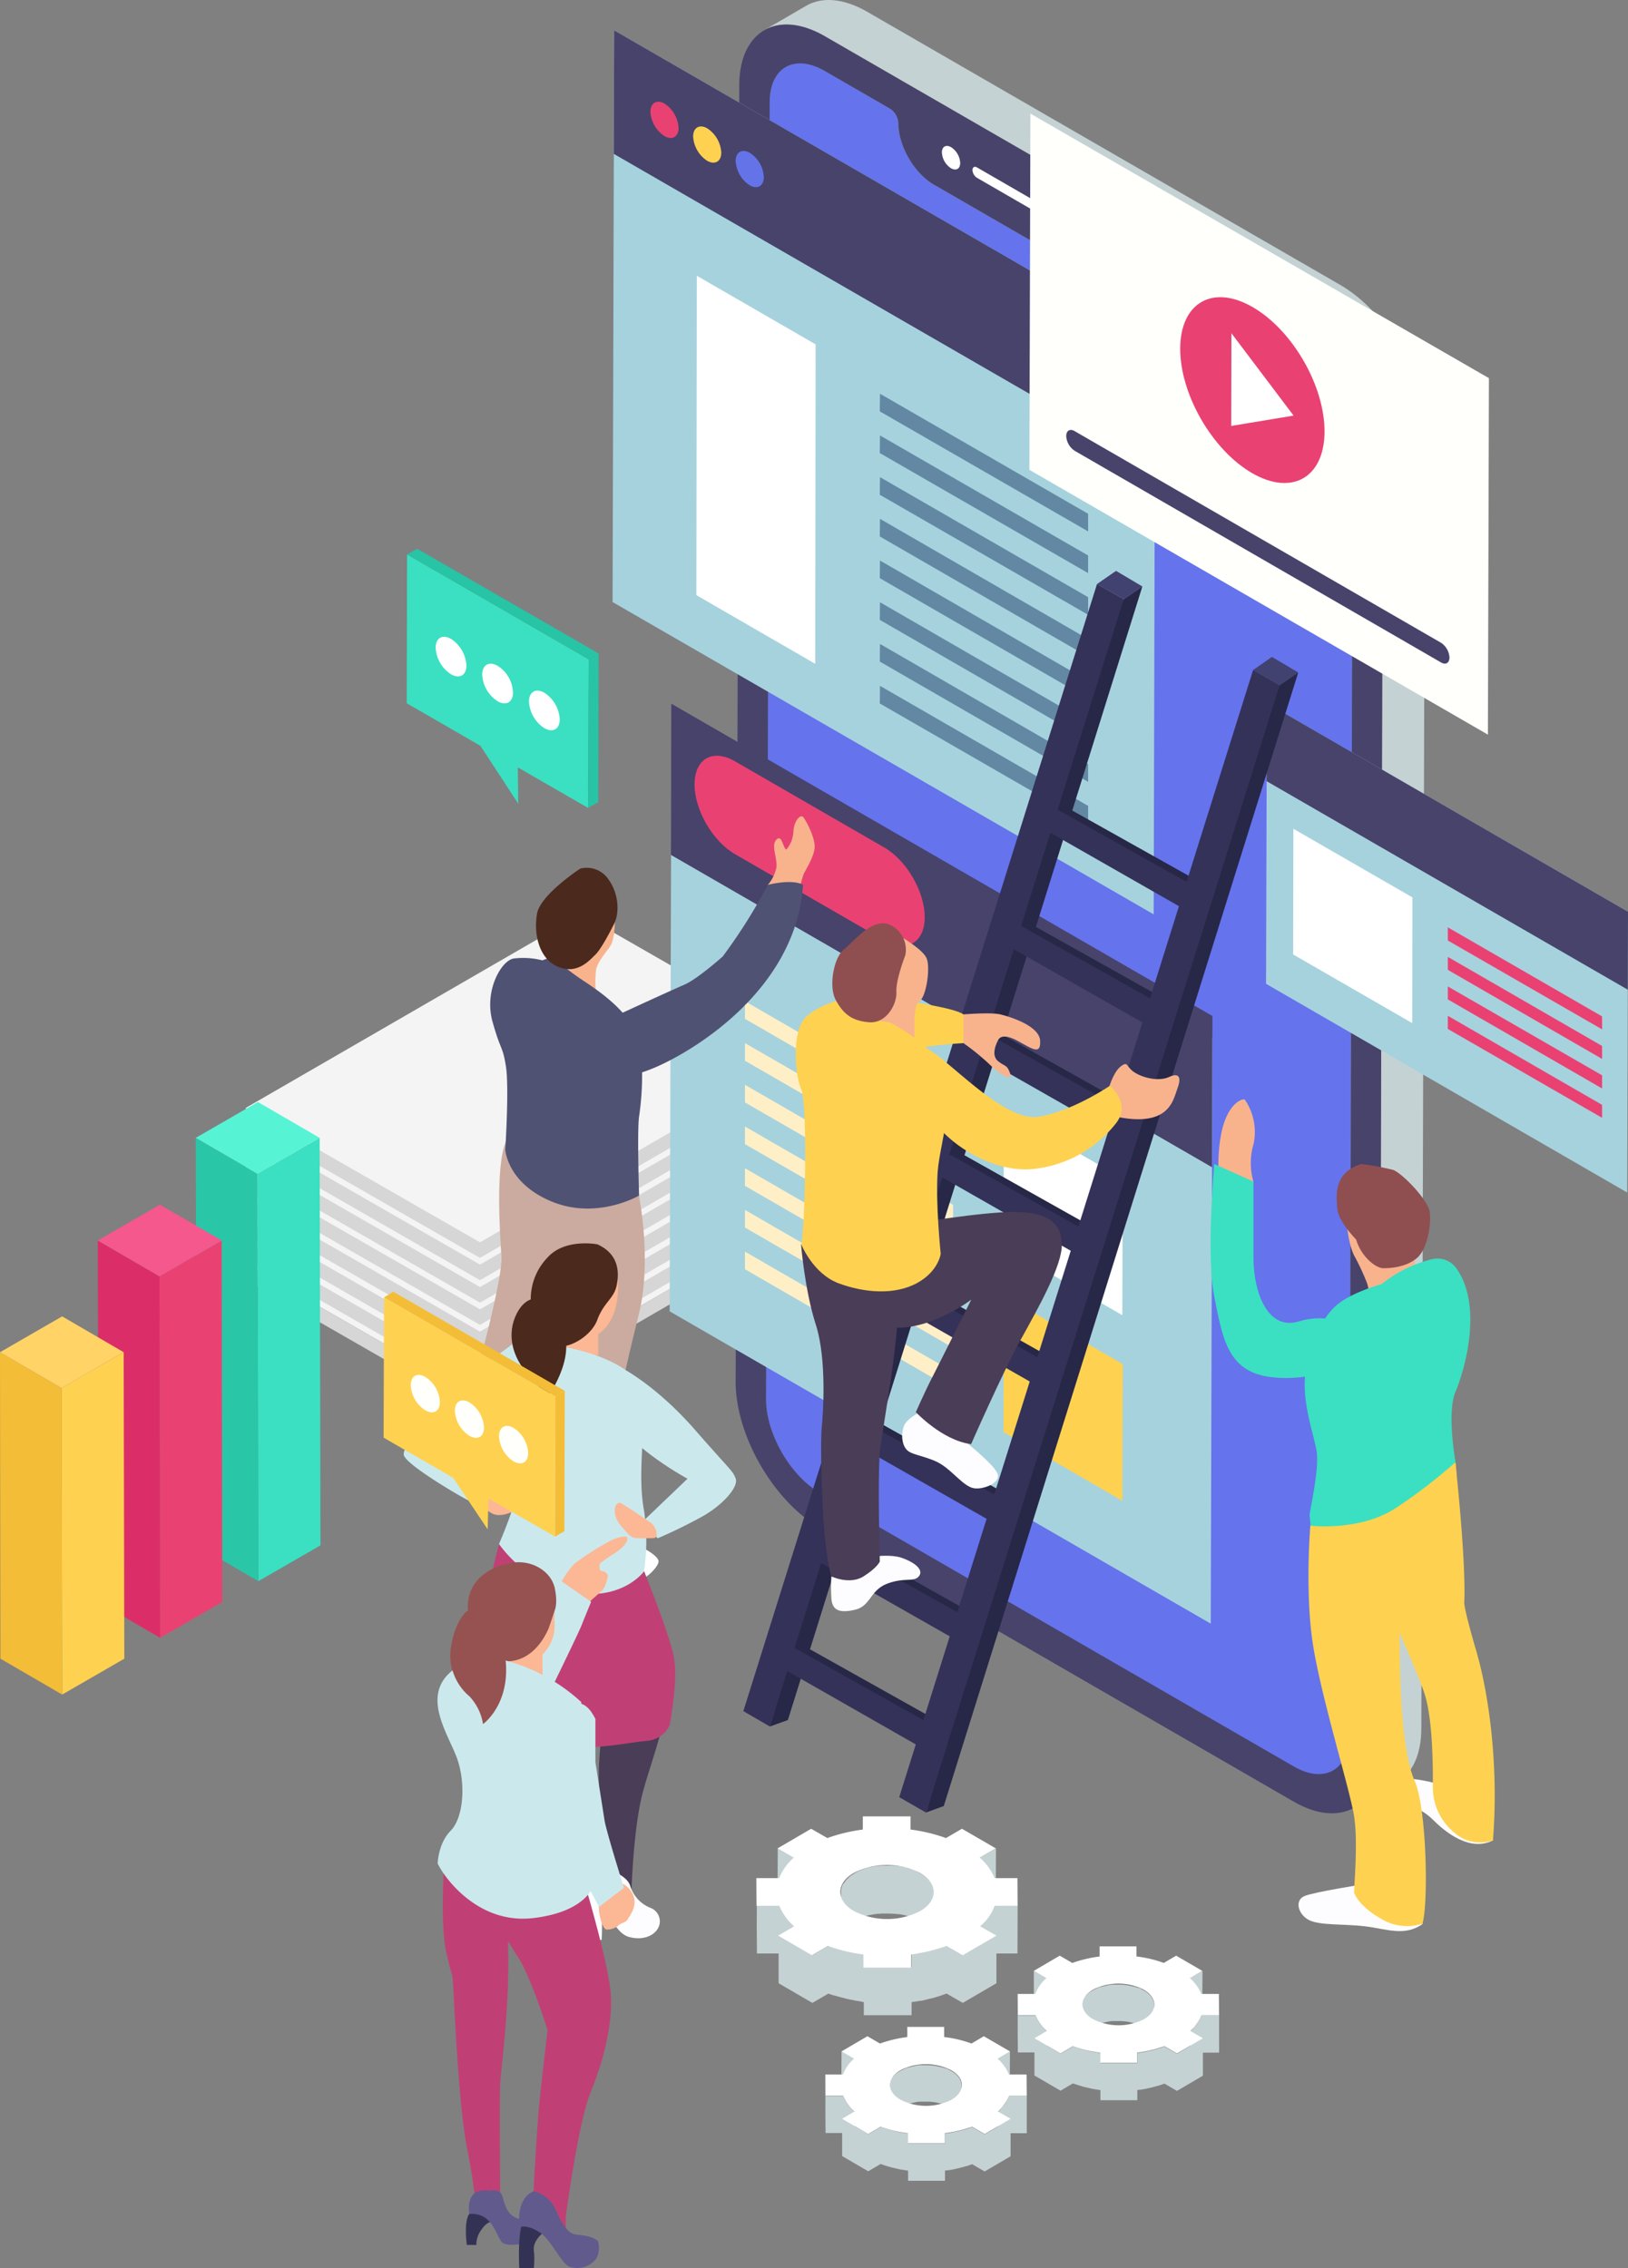 <svg id="banner" xmlns="http://www.w3.org/2000/svg" width="363.279" height="506.129" viewBox="0 0 363.279 506.129">
  <rect x="0" y="0" width="363.279" height="506.129" fill="#808080" stroke="none"/>
  <g id="Group_41" data-name="Group 41" transform="translate(54.84 203.962)">
    <g id="Group_5" data-name="Group 5" transform="translate(0 34.873)">
      <g id="Group_4" data-name="Group 4">
        <g id="Group_1" data-name="Group 1">
          <path id="Path_1" data-name="Path 1" d="M546.416,698.495l-74.851,43.321L419.3,711.775,494.151,668.5Z" transform="translate(-419.3 -668.5)" fill="#f4f4f4"/>
        </g>
        <g id="Group_2" data-name="Group 2" transform="translate(52.265 29.995)">
          <path id="Path_2" data-name="Path 2" d="M609.851,734.9l-.045,3.478L535,781.654v-3.433Z" transform="translate(-535 -734.9)" fill="#d6d6d6"/>
        </g>
        <g id="Group_3" data-name="Group 3" transform="translate(0 43.275)">
          <path id="Path_3" data-name="Path 3" d="M471.565,794.34v3.433L419.3,767.778V764.3Z" transform="translate(-419.3 -764.3)" fill="#d6d6d6"/>
        </g>
      </g>
    </g>
    <g id="Group_10" data-name="Group 10" transform="translate(0 29.904)">
      <g id="Group_9" data-name="Group 9">
        <g id="Group_6" data-name="Group 6">
          <path id="Path_4" data-name="Path 4" d="M546.416,687.495,471.565,730.77,419.3,700.776,494.151,657.5Z" transform="translate(-419.3 -657.5)" fill="#f4f4f4"/>
        </g>
        <g id="Group_7" data-name="Group 7" transform="translate(52.265 29.995)">
          <path id="Path_5" data-name="Path 5" d="M609.851,723.9l-.045,3.478L535,770.654v-3.478Z" transform="translate(-535 -723.9)" fill="#d6d6d6"/>
        </g>
        <g id="Group_8" data-name="Group 8" transform="translate(0 43.275)">
          <path id="Path_6" data-name="Path 6" d="M471.565,783.295v3.478L419.3,756.778V753.3Z" transform="translate(-419.3 -753.3)" fill="#d6d6d6"/>
        </g>
      </g>
    </g>
    <g id="Group_15" data-name="Group 15" transform="translate(0 24.89)">
      <g id="Group_14" data-name="Group 14">
        <g id="Group_11" data-name="Group 11">
          <path id="Path_7" data-name="Path 7" d="M546.416,676.44l-74.851,43.275L419.3,689.675,494.151,646.4Z" transform="translate(-419.3 -646.4)" fill="#f4f4f4"/>
        </g>
        <g id="Group_12" data-name="Group 12" transform="translate(52.265 30.04)">
          <path id="Path_8" data-name="Path 8" d="M609.851,712.9l-.045,3.478L535,759.654v-3.478Z" transform="translate(-535 -712.9)" fill="#d6d6d6"/>
        </g>
        <g id="Group_13" data-name="Group 13" transform="translate(0 43.275)">
          <path id="Path_9" data-name="Path 9" d="M471.565,772.24v3.478L419.3,745.678V742.2Z" transform="translate(-419.3 -742.2)" fill="#d6d6d6"/>
        </g>
      </g>
    </g>
    <g id="Group_20" data-name="Group 20" transform="translate(0 19.921)">
      <g id="Group_19" data-name="Group 19">
        <g id="Group_16" data-name="Group 16">
          <path id="Path_10" data-name="Path 10" d="M546.416,665.395,471.565,708.67,419.3,678.675,494.151,635.4Z" transform="translate(-419.3 -635.4)" fill="#f4f4f4"/>
        </g>
        <g id="Group_17" data-name="Group 17" transform="translate(52.265 29.995)">
          <path id="Path_11" data-name="Path 11" d="M609.851,701.8l-.045,3.478L535,748.554v-3.478Z" transform="translate(-535 -701.8)" fill="#d6d6d6"/>
        </g>
        <g id="Group_18" data-name="Group 18" transform="translate(0 43.275)">
          <path id="Path_12" data-name="Path 12" d="M471.565,761.195v3.478L419.3,734.678V731.2Z" transform="translate(-419.3 -731.2)" fill="#d6d6d6"/>
        </g>
      </g>
    </g>
    <g id="Group_25" data-name="Group 25" transform="translate(0 14.952)">
      <g id="Group_24" data-name="Group 24">
        <g id="Group_21" data-name="Group 21">
          <path id="Path_13" data-name="Path 13" d="M546.416,654.395,471.565,697.67,419.3,667.675,494.151,624.4Z" transform="translate(-419.3 -624.4)" fill="#f4f4f4"/>
        </g>
        <g id="Group_22" data-name="Group 22" transform="translate(52.265 29.995)">
          <path id="Path_14" data-name="Path 14" d="M609.851,690.8l-.045,3.478L535,737.554v-3.478Z" transform="translate(-535 -690.8)" fill="#d6d6d6"/>
        </g>
        <g id="Group_23" data-name="Group 23" transform="translate(0 43.275)">
          <path id="Path_15" data-name="Path 15" d="M471.565,750.195v3.478L419.3,723.678V720.2Z" transform="translate(-419.3 -720.2)" fill="#d6d6d6"/>
        </g>
      </g>
    </g>
    <g id="Group_30" data-name="Group 30" transform="translate(0 9.938)">
      <g id="Group_29" data-name="Group 29">
        <g id="Group_26" data-name="Group 26">
          <path id="Path_16" data-name="Path 16" d="M546.416,643.34l-74.851,43.275L419.3,656.575,494.151,613.3Z" transform="translate(-419.3 -613.3)" fill="#f4f4f4"/>
        </g>
        <g id="Group_27" data-name="Group 27" transform="translate(52.265 30.04)">
          <path id="Path_17" data-name="Path 17" d="M609.851,679.8l-.045,3.478L535,726.554v-3.478Z" transform="translate(-535 -679.8)" fill="#d6d6d6"/>
        </g>
        <g id="Group_28" data-name="Group 28" transform="translate(0 43.275)">
          <path id="Path_18" data-name="Path 18" d="M471.565,739.14v3.478L419.3,712.578V709.1Z" transform="translate(-419.3 -709.1)" fill="#d6d6d6"/>
        </g>
      </g>
    </g>
    <g id="Group_35" data-name="Group 35" transform="translate(0 4.969)">
      <g id="Group_34" data-name="Group 34">
        <g id="Group_31" data-name="Group 31">
          <path id="Path_19" data-name="Path 19" d="M546.416,632.295,471.565,675.57,419.3,645.575,494.151,602.3Z" transform="translate(-419.3 -602.3)" fill="#f4f4f4"/>
        </g>
        <g id="Group_32" data-name="Group 32" transform="translate(52.265 29.995)">
          <path id="Path_20" data-name="Path 20" d="M609.851,668.7l-.045,3.478L535,715.454v-3.478Z" transform="translate(-535 -668.7)" fill="#d6d6d6"/>
        </g>
        <g id="Group_33" data-name="Group 33" transform="translate(0 43.275)">
          <path id="Path_21" data-name="Path 21" d="M471.565,728.095v3.478L419.3,701.578V698.1Z" transform="translate(-419.3 -698.1)" fill="#d6d6d6"/>
        </g>
      </g>
    </g>
    <g id="Group_40" data-name="Group 40">
      <g id="Group_39" data-name="Group 39">
        <g id="Group_36" data-name="Group 36">
          <path id="Path_22" data-name="Path 22" d="M546.416,621.295,471.565,664.57,419.3,634.575,494.151,591.3Z" transform="translate(-419.3 -591.3)" fill="#f4f4f4"/>
        </g>
        <g id="Group_37" data-name="Group 37" transform="translate(52.265 29.995)">
          <path id="Path_23" data-name="Path 23" d="M609.851,657.7l-.045,3.478L535,704.454v-3.478Z" transform="translate(-535 -657.7)" fill="#d6d6d6"/>
        </g>
        <g id="Group_38" data-name="Group 38" transform="translate(0 43.275)">
          <path id="Path_24" data-name="Path 24" d="M471.565,717.095v3.478L419.3,690.578V687.1Z" transform="translate(-419.3 -687.1)" fill="#d6d6d6"/>
        </g>
      </g>
    </g>
  </g>
  <g id="Group_43" data-name="Group 43" transform="translate(164.157)">
    <path id="Path_25" data-name="Path 25" d="M684.8,141.056c3.433-1.988,8.221-1.717,13.507,1.31l105.614,60.983c10.48,6.053,18.973,20.734,18.927,32.8l-.813,289.331c0,6.008-2.123,10.209-5.556,12.2l-9.4,5.466c3.388-1.988,5.511-6.189,5.556-12.2l.813-289.331c.045-12.061-8.447-26.742-18.927-32.8L688.907,147.832c-5.285-3.027-10.073-3.343-13.507-1.31Z" transform="translate(-669.031 -139.783)" fill="#c5d2d3"/>
    <g id="Group_42" data-name="Group 42" transform="translate(6.776 14.147)">
      <path id="Path_26" data-name="Path 26" d="M689.4,172.772c-6.776-3.885-12.242-.768-12.287,7L676.3,469.105c0,7.77,5.421,17.256,12.2,21.141L794.11,551.229c6.776,3.885,12.242.768,12.287-7L807.21,254.9c0-7.77-5.421-17.256-12.2-21.141l-14.546-8.4c-1.039-.587-1.9-.135-1.9,1.084,0,5.059-3.569,7.092-8,4.563l-56.827-32.841c-4.382-2.53-7.951-8.673-7.951-13.732a4.114,4.114,0,0,0-1.9-3.252Z" transform="translate(-676.3 -171.102)" fill="#6573ec"/>
    </g>
    <path id="Path_27" data-name="Path 27" d="M661.3,454.716c-.045,12.061,8.447,26.742,18.927,32.8l105.613,60.983c10.48,6.053,19.018,1.175,19.063-10.841l.813-289.331c.045-12.061-8.447-26.742-18.927-32.8L681.176,154.543c-10.48-6.053-19.018-1.174-19.063,10.841Zm50.1-271.894c0,1.31-.9,1.807-2.033,1.174a4.435,4.435,0,0,1-2.033-3.523c0-1.31.9-1.807,2.033-1.174A4.436,4.436,0,0,1,711.4,182.822Zm42.417,24.484c0,.632-.452.9-.994.587l-37.674-21.773a2.207,2.207,0,0,1-.994-1.717c0-.632.452-.9.994-.587l37.674,21.773A2.208,2.208,0,0,1,753.813,207.305ZM668.076,458.6l.813-289.331c0-7.77,5.511-10.887,12.287-7l14.546,8.4a4.184,4.184,0,0,1,1.9,3.252c0,5.059,3.523,11.2,7.95,13.732l56.782,32.8c4.382,2.53,7.951.5,8-4.562,0-1.22.858-1.671,1.9-1.084l14.546,8.4c6.776,3.885,12.242,13.371,12.2,21.141l-.813,289.331c0,7.77-5.511,10.887-12.287,7L680.272,479.7C673.5,475.857,668.031,466.37,668.076,458.6Z" transform="translate(-661.299 -146.45)" fill="#47436b"/>
    <path id="Path_28" data-name="Path 28" d="M765.233,212.169c-1.129-.632-2.033-.136-2.033,1.174a4.436,4.436,0,0,0,2.033,3.523c1.129.632,2.033.136,2.033-1.174A4.435,4.435,0,0,0,765.233,212.169Z" transform="translate(-717.169 -179.321)" fill="#fff"/>
    <path id="Path_29" data-name="Path 29" d="M816.968,244.112l-37.674-21.773c-.542-.316-.994-.045-.994.587a2.207,2.207,0,0,0,.994,1.717l37.674,21.773c.542.316.994.045.994-.587A2.208,2.208,0,0,0,816.968,244.112Z" transform="translate(-725.448 -184.974)" fill="#fff"/>
  </g>
  <path id="Path_30" data-name="Path 30" d="M629.107,498.4,628.7,629.039l120.746,69.7.362-130.639Z" transform="translate(-479.269 -336.403)" fill="#a6d2dd"/>
  <path id="Path_31" data-name="Path 31" d="M750.047,590.846,629.3,521.144l.09-33.744,120.747,69.7Z" transform="translate(-479.598 -330.372)" fill="#47436b"/>
  <g id="Group_44" data-name="Group 44" transform="translate(223.921 247.689)">
    <path id="Path_32" data-name="Path 32" d="M793.69,688.1l-.09,30.492,26.516,15.314.09-30.492Z" transform="translate(-793.6 -688.1)" fill="#fff"/>
  </g>
  <g id="Group_45" data-name="Group 45" transform="translate(223.921 289.113)">
    <path id="Path_33" data-name="Path 33" d="M793.69,779.8l-.09,30.446L820.116,825.6l.09-30.492Z" transform="translate(-793.6 -779.8)" fill="#fed250"/>
  </g>
  <g id="Group_46" data-name="Group 46" transform="translate(166.235 223.432)">
    <path id="Path_34" data-name="Path 34" d="M665.9,634.4v3.93l46.438,26.833v-3.93Z" transform="translate(-665.9 -634.4)" fill="#ffefc7"/>
  </g>
  <g id="Group_47" data-name="Group 47" transform="translate(166.235 232.782)">
    <path id="Path_35" data-name="Path 35" d="M665.9,655.1v3.93l46.438,26.787v-3.93Z" transform="translate(-665.9 -655.1)" fill="#ffefc7"/>
  </g>
  <g id="Group_48" data-name="Group 48" transform="translate(166.235 242.088)">
    <path id="Path_36" data-name="Path 36" d="M665.9,675.7v3.93l46.438,26.787v-3.93Z" transform="translate(-665.9 -675.7)" fill="#ffefc7"/>
  </g>
  <g id="Group_49" data-name="Group 49" transform="translate(166.235 251.393)">
    <path id="Path_37" data-name="Path 37" d="M665.9,696.3v3.93l46.438,26.787v-3.93Z" transform="translate(-665.9 -696.3)" fill="#ffefc7"/>
  </g>
  <g id="Group_50" data-name="Group 50" transform="translate(166.235 260.699)">
    <path id="Path_38" data-name="Path 38" d="M665.9,716.9v3.93l46.438,26.833v-3.93Z" transform="translate(-665.9 -716.9)" fill="#ffefc7"/>
  </g>
  <g id="Group_51" data-name="Group 51" transform="translate(166.235 270.005)">
    <path id="Path_39" data-name="Path 39" d="M665.9,737.5v3.93l46.438,26.833v-3.93Z" transform="translate(-665.9 -737.5)" fill="#ffefc7"/>
  </g>
  <g id="Group_52" data-name="Group 52" transform="translate(166.235 279.31)">
    <path id="Path_40" data-name="Path 40" d="M665.9,758.1v3.93l46.438,26.833v-3.93Z" transform="translate(-665.9 -758.1)" fill="#ffefc7"/>
  </g>
  <g id="Group_66" data-name="Group 66" transform="translate(136.693 6.783)">
    <path id="Path_41" data-name="Path 41" d="M600.5,282.368l120.746,69.7.316-127.568-120.7-69.7Z" transform="translate(-600.5 -154.8)" fill="#a6d2dd"/>
    <path id="Path_42" data-name="Path 42" d="M601.19,154.8l120.7,69.7-.045,27.555L601.1,182.355Z" transform="translate(-600.829 -154.8)" fill="#47436b"/>
    <g id="Group_53" data-name="Group 53" transform="translate(59.628 81.085)">
      <path id="Path_43" data-name="Path 43" d="M732.545,334.3l-.045,3.93,46.483,26.787v-3.93Z" transform="translate(-732.5 -334.3)" fill="#6288a3"/>
    </g>
    <g id="Group_54" data-name="Group 54" transform="translate(59.628 90.391)">
      <path id="Path_44" data-name="Path 44" d="M732.545,354.9l-.045,3.93,46.483,26.787v-3.93Z" transform="translate(-732.5 -354.9)" fill="#6288a3"/>
    </g>
    <g id="Group_55" data-name="Group 55" transform="translate(59.628 99.696)">
      <path id="Path_45" data-name="Path 45" d="M732.545,375.5l-.045,3.93,46.483,26.787v-3.93Z" transform="translate(-732.5 -375.5)" fill="#6288a3"/>
    </g>
    <g id="Group_56" data-name="Group 56" transform="translate(59.628 109.002)">
      <path id="Path_46" data-name="Path 46" d="M732.545,396.1l-.045,3.93,46.483,26.833v-3.93Z" transform="translate(-732.5 -396.1)" fill="#6288a3"/>
    </g>
    <g id="Group_57" data-name="Group 57" transform="translate(59.628 118.307)">
      <path id="Path_47" data-name="Path 47" d="M732.545,416.7l-.045,3.93,46.483,26.833v-3.93Z" transform="translate(-732.5 -416.7)" fill="#6288a3"/>
    </g>
    <g id="Group_58" data-name="Group 58" transform="translate(59.628 127.613)">
      <path id="Path_48" data-name="Path 48" d="M732.545,437.3l-.045,3.93,46.483,26.832v-3.93Z" transform="translate(-732.5 -437.3)" fill="#6288a3"/>
    </g>
    <g id="Group_59" data-name="Group 59" transform="translate(59.628 136.918)">
      <path id="Path_49" data-name="Path 49" d="M732.545,457.9l-.045,3.93,46.483,26.833v-3.93Z" transform="translate(-732.5 -457.9)" fill="#6288a3"/>
    </g>
    <g id="Group_60" data-name="Group 60" transform="translate(59.628 146.269)">
      <path id="Path_50" data-name="Path 50" d="M732.545,478.6l-.045,3.93,46.483,26.788v-3.93Z" transform="translate(-732.5 -478.6)" fill="#6288a3"/>
    </g>
    <g id="Group_61" data-name="Group 61" transform="translate(18.701 54.749)">
      <path id="Path_51" data-name="Path 51" d="M641.99,276l-.09,71.283L668.416,362.6l.09-71.282Z" transform="translate(-641.9 -276)" fill="#fff"/>
    </g>
    <g id="Group_65" data-name="Group 65" transform="translate(8.447 15.928)">
      <g id="Group_62" data-name="Group 62">
        <path id="Path_52" data-name="Path 52" d="M622.362,190.485c-1.717-.994-3.162-.181-3.162,1.807a6.943,6.943,0,0,0,3.117,5.421c1.717.994,3.162.181,3.162-1.807A6.943,6.943,0,0,0,622.362,190.485Z" transform="translate(-619.2 -190.061)" fill="#e94272"/>
      </g>
      <g id="Group_63" data-name="Group 63" transform="translate(9.531 5.511)">
        <path id="Path_53" data-name="Path 53" d="M643.462,202.685c-1.717-.994-3.162-.181-3.162,1.807a6.943,6.943,0,0,0,3.117,5.421c1.717.994,3.162.181,3.162-1.807A6.943,6.943,0,0,0,643.462,202.685Z" transform="translate(-640.3 -202.261)" fill="#fed250"/>
      </g>
      <g id="Group_64" data-name="Group 64" transform="translate(19.018 10.977)">
        <path id="Path_54" data-name="Path 54" d="M664.462,214.785c-1.717-.994-3.162-.181-3.162,1.807a6.943,6.943,0,0,0,3.117,5.421c1.717.994,3.162.181,3.162-1.807A6.773,6.773,0,0,0,664.462,214.785Z" transform="translate(-661.3 -214.361)" fill="#6474e8"/>
      </g>
    </g>
  </g>
  <g id="Group_68" data-name="Group 68" transform="translate(229.703 25.349)">
    <g id="Group_67" data-name="Group 67">
      <path id="Path_55" data-name="Path 55" d="M908.942,254.941l-.226,79.549L806.4,275.4l.226-79.5Z" transform="translate(-806.4 -195.9)" fill="#fffffc"/>
    </g>
  </g>
  <g id="Group_69" data-name="Group 69" transform="translate(237.924 95.95)">
    <path id="Path_56" data-name="Path 56" d="M908.215,399.671a4.2,4.2,0,0,1,1.9,3.3c0,1.22-.858,1.717-1.9,1.084L826.5,356.848a4.2,4.2,0,0,1-1.9-3.3c0-1.22.858-1.717,1.9-1.084Z" transform="translate(-824.6 -352.191)" fill="#47436b"/>
  </g>
  <g id="Group_71" data-name="Group 71" transform="translate(263.356 66.323)">
    <g id="Group_70" data-name="Group 70" transform="translate(11.384 8.039)">
      <path id="Path_57" data-name="Path 57" d="M906.19,304.4l13.868,18.385-13.958,2.3Z" transform="translate(-906.1 -304.4)" fill="#fff"/>
    </g>
    <path id="Path_58" data-name="Path 58" d="M897.072,288.815c-8.9-5.15-16.126-.994-16.172,9.215s7.137,22.677,16.036,27.826,16.127.994,16.172-9.215C913.153,306.388,905.971,293.965,897.072,288.815Zm-4.788,26.516.045-20.689L906.2,313.028Z" transform="translate(-880.9 -286.604)" fill="#e94272"/>
  </g>
  <g id="Group_72" data-name="Group 72" transform="translate(282.51 156.892)">
    <path id="Path_59" data-name="Path 59" d="M1004.069,533.673l-.181,62.655L923.3,549.755l.181-62.655Z" transform="translate(-923.3 -487.1)" fill="#a6d2dd"/>
  </g>
  <path id="Path_60" data-name="Path 60" d="M923.6,504.537l80.588,46.528.045-17.391L923.645,487.1Z" transform="translate(-640.954 -330.208)" fill="#47436b"/>
  <path id="Path_61" data-name="Path 61" d="M936.7,577.252l26.562,15.314.045-28.052L936.745,549.2Z" transform="translate(-648.137 -364.256)" fill="#fff"/>
  <g id="Group_73" data-name="Group 73" transform="translate(323.075 206.943)">
    <path id="Path_62" data-name="Path 62" d="M1013.1,597.9v2.936l34.421,19.831v-2.891Z" transform="translate(-1013.1 -597.9)" fill="#e94272"/>
  </g>
  <g id="Group_74" data-name="Group 74" transform="translate(323.075 213.539)">
    <path id="Path_63" data-name="Path 63" d="M1013.1,612.5v2.891l34.421,19.876v-2.891Z" transform="translate(-1013.1 -612.5)" fill="#e94272"/>
  </g>
  <g id="Group_75" data-name="Group 75" transform="translate(323.075 220.134)">
    <path id="Path_64" data-name="Path 64" d="M1013.1,627.1v2.891l34.421,19.876v-2.936Z" transform="translate(-1013.1 -627.1)" fill="#e94272"/>
  </g>
  <g id="Group_76" data-name="Group 76" transform="translate(323.075 226.684)">
    <path id="Path_65" data-name="Path 65" d="M1013.1,641.6v2.936l34.421,19.831v-2.891Z" transform="translate(-1013.1 -641.6)" fill="#e94272"/>
  </g>
  <g id="Group_77" data-name="Group 77" transform="translate(154.987 168.654)">
    <path id="Path_66" data-name="Path 66" d="M683.372,533.629c4.969,2.891,8.989,9.848,8.989,15.539s-4.066,8-9.035,5.15l-33.337-19.244c-4.969-2.891-8.989-9.847-8.989-15.539,0-5.737,4.066-8.041,9.034-5.15Z" transform="translate(-641 -513.138)" fill="#e94272"/>
  </g>
  <g id="Group_78" data-name="Group 78" transform="translate(104.834 182.171)">
    <path id="Path_67" data-name="Path 67" d="M576.107,901.865s4.246-1.581,7.228-.632,6.46,2.981,6.6,4.246-3.794,5.33-6.911,4.879a58.776,58.776,0,0,0-11.338.045c-2.033.271-9.757,1.265-9.125-4.743C563.233,899.651,576.107,901.865,576.107,901.865Z" transform="translate(-547.818 -739.27)" fill="#fff"/>
    <path id="Path_68" data-name="Path 68" d="M542.891,854.182a11.843,11.843,0,0,1,6.143-.316c3.162.768,1.4,3.614,0,4.382a78.594,78.594,0,0,0-7.86,6.46c-2.033,1.9-9.351,4.969-8.9-.813C532.637,858.112,542.891,854.182,542.891,854.182Z" transform="translate(-531.225 -713.316)" fill="#fff"/>
    <path id="Path_69" data-name="Path 69" d="M565.175,711.466l2.53,1.9s2.981,14.455,0,26.426c-2.981,11.926-6.279,26.742-7.092,33.97-.768,7.228,0,18.7,0,18.7s-3.795,6.279-9.577,5.827c-5.827-.452-7.228-1.9-7.228-1.9s.135-15.4,3.93-27.059c3.794-11.609,2.665-32.208,2.665-32.208s-4.879,11.293-5.963,15.539-.632,22.18-.632,22.18-4.924,6.46-9.306,5.511-4.517-1.581-4.517-1.581-.316-21.231,2.349-28.911c0,0,5.014-18.385,4.7-22.948s-1.355-19.7.9-25.342,10.887,1.129,10.887,1.129Z" transform="translate(-529.974 -628.737)" fill="#cbab9f"/>
    <path id="Path_70" data-name="Path 70" d="M581.763,593.6H583.8s0,4.427-.994,6.008-2.755,3.343-3.207,5.285a21.312,21.312,0,0,0,0,5.556s-9.4,2.575-10.209-3.614a43.054,43.054,0,0,1,0-10.841Z" transform="translate(-551.395 -570.77)" fill="#f8b38d"/>
    <path id="Path_71" data-name="Path 71" d="M677.832,560.56l-.632-2.213a8.58,8.58,0,0,0,1.9-3.794c.316-2.033-1.265-5.014,0-6.279s1.4,1.716,2.214,2.213a6.5,6.5,0,0,0,1.581-3.93c.136-2.53,1.581-4.065,2.214-3.3s2.665,4.562,2.53,6.776-2.214,5.2-2.53,6.143-1.265,4.382-1.265,4.382Z" transform="translate(-610.694 -543.061)" fill="#f8b38d"/>
    <path id="Path_72" data-name="Path 72" d="M553.9,612.4l-2.214.813a17.352,17.352,0,0,0-6.415-.407c-2.846.542-6.6,7.318-4.7,14.094s2.214,5.195,2.981,9.893-.135,18.7-.135,18.7.452,7.544,10.525,11.609,19.334-1.4,19.334-1.4-.452-14.636,0-17.617,1.265-10.525,0-16.488-7.589-10.616-11.926-13.507A62.075,62.075,0,0,1,553.9,612.4Z" transform="translate(-535.504 -581.077)" fill="#505274"/>
    <path id="Path_73" data-name="Path 73" d="M592.077,606.636s-4.562,3.162-2.981,7.86,5.646,5.963,13.823,2.665,32.073-17.12,33.654-41.017c0,0-1.9-1.4-7.86,0a121.464,121.464,0,0,1-10.073,15.991s-5.647,5.059-8.628,6.324S592.077,606.636,592.077,606.636Z" transform="translate(-562.207 -560.858)" fill="#505274"/>
    <path id="Path_74" data-name="Path 74" d="M567.749,590.628c-4.608-1.807-5.6-7.725-4.834-11.926.768-4.246,9.622-10.028,9.622-10.028a5.81,5.81,0,0,1,6.143,2.168c2.53,3.3,2.665,7.724,1.4,10.209-1.265,2.53-3.162,5.963-4.246,6.911C574.751,588.956,572.04,592.344,567.749,590.628Z" transform="translate(-547.906 -557.001)" fill="#4b291d"/>
  </g>
  <g id="Group_79" data-name="Group 79" transform="translate(270.143 245.338)">
    <path id="Path_75" data-name="Path 75" d="M954.188,1070.5s-11.2,1.762-13.461,2.665-1.581,3.975.858,5.33c2.439,1.31,7.724.858,12.6,1.445s8.854,2.349,12.874-.542Z" transform="translate(-919.731 -895.408)" fill="#fdfdff"/>
    <path id="Path_76" data-name="Path 76" d="M999.818,1020.488s-6.189-1.988-9.757-1.988c-3.523,0-3.117,4.2-1.31,5.1s4.427,1.536,7.092,4.2,8.176,7.092,13.281,4.427C1009.124,1032.232,998.463,1025.818,999.818,1020.488Z" transform="translate(-946.073 -866.898)" fill="#fdfdff"/>
    <path id="Path_77" data-name="Path 77" d="M962.9,740.6s.226,5.647,1.762,8.763a50.761,50.761,0,0,1,2.891,6.189c.677,1.988,0,2.891,0,2.891s9.441.949,11.067-4.879l-1.129-7.318Z" transform="translate(-932.644 -714.533)" fill="#f8b38d"/>
    <path id="Path_78" data-name="Path 78" d="M977.029,861.373s1.762,9.757-3.343,18.385-9.08,9.531-9.08,21.276.677,25.477,3.343,31.485c2.665,5.963,3.117,27.013,1.762,31.892a11.159,11.159,0,0,1-9.306-1.129c-5.1-2.891-5.963-5.782-5.963-5.782,0-1.762.9-11.293,0-17.075s-7.092-25.7-9.08-37.674-.678-27.239-.678-27.239S966.188,857.624,977.029,861.373Z" transform="translate(-922.426 -780.467)" fill="#fed250"/>
    <path id="Path_79" data-name="Path 79" d="M996.936,870.854l1.31-8.854s2.439,21.954,1.988,31.485c0,0,0,1.536,2.665,10.615s5.1,25.026,3.749,42.327a8.525,8.525,0,0,1-8.131-1.31l-.678-.542a13.048,13.048,0,0,1-4.607-10.119c.045-5.872-.136-15.63-1.9-20.87-2.665-7.86-9.08-20.283-8.312-22.27C983.837,889.239,996.936,870.854,996.936,870.854Z" transform="translate(-943.643 -781.094)" fill="#fed250"/>
    <path id="Path_80" data-name="Path 80" d="M959.515,767.249s-6.6,1.762-9.983,4.653-6.053,8.854-6.957,15.088,1.762,13.507,2.439,17.3c.678,3.749-1.129,11.745-1.536,14.41l.226,2.439s11.067,1.31,19.063-3.975a118.156,118.156,0,0,0,13.281-10.209s-1.988-11.067,0-15.72c1.807-4.2,6.324-18.882.181-27.555a5.21,5.21,0,0,0-5.557-1.988A29.365,29.365,0,0,0,959.515,767.249Z" transform="translate(-921.4 -726.004)" fill="#3ae0c1"/>
    <path id="Path_81" data-name="Path 81" d="M903.692,705.393l3.885-4.111a14.784,14.784,0,0,1,0-8.357,12.8,12.8,0,0,0-1.942-9.983c-.406-.271-3.207.5-4.788,5.692-1.536,5.15-1.039,11.88-1.039,11.88Z" transform="translate(-898.01 -682.896)" fill="#f8b38d"/>
    <path id="Path_82" data-name="Path 82" d="M926.178,750.983s-3.659-3.117-10.616-1.039-10.073-6.6-10.073-14.139V718.73l-8.764-3.93s-1.807,20.554,0,29.543,2.846,16.714,12.377,17.979C918.634,763.632,932.908,759.521,926.178,750.983Z" transform="translate(-895.922 -700.388)" fill="#3ae0c1"/>
    <path id="Path_83" data-name="Path 83" d="M962.532,731.649s-3.975-3.975-4.2-6.866-.9-8,5.33-9.983a63.436,63.436,0,0,1,7.092,1.31c1.988.678,7.77,6.64,8.176,9.306.452,2.665-.452,8.4-2.891,10.435-2.439,1.987-5.782,2.213-7.453,2.213S963.616,735.444,962.532,731.649Z" transform="translate(-930.063 -700.388)" fill="#8f4f51"/>
  </g>
  <g id="Group_80" data-name="Group 80" transform="translate(90.087 277.464)">
    <path id="Path_84" data-name="Path 84" d="M530.4,871.578a12.769,12.769,0,0,0,2.259,2.982c2.033,2.349,3.253,3.433,6.866,1.987,3.569-1.491,2.033-8.447,2.033-8.447s-4.066,2.71-5.15,3.7C535.369,872.753,530.4,871.578,530.4,871.578Z" transform="translate(-515.461 -816.564)" fill="#fcb794"/>
    <path id="Path_85" data-name="Path 85" d="M560.413,1070.73l-.813,1.22v6.6s3.614.226,3.388,0-.136-3.3.452-5.827C564.027,1070.143,560.413,1070.73,560.413,1070.73Z" transform="translate(-531.47 -927.629)" fill="#fdfdff"/>
    <path id="Path_86" data-name="Path 86" d="M545.9,897.053s.5,11.88,2.123,23.309,1.445,24.077,3.433,34.331,1.4,13.868,1.4,13.868,4.608,2.62,6.821,1.626l.723-1.4s-1.31-8.809-.09-23.67,3.478-25.026,2.62-31.531c-.9-6.505-9.848-22.586-9.848-22.586Z" transform="translate(-523.959 -829.119)" fill="#4a3d57"/>
    <path id="Path_87" data-name="Path 87" d="M570.175,1065.186a6.125,6.125,0,0,1-1.626-1.9,3.334,3.334,0,0,0-2.123-1.852,13.342,13.342,0,0,0-5.827.09s-1.355.813-1.129,5.195a7.054,7.054,0,0,1,3.84,2.033c1.445,1.671,2.394,3.975,5.1,3.84,4.517-.226,3.117-3.614,3.117-3.614S571.846,1066.27,570.175,1065.186Z" transform="translate(-531.385 -922.401)" fill="#fdfdff"/>
    <path id="Path_88" data-name="Path 88" d="M586.4,1074.277l-.5,1.265s.5,6.324.5,8.041v1.265h3.659s.452-7.589-.768-9.667A1.911,1.911,0,0,0,586.4,1074.277Z" transform="translate(-545.89 -929.414)" fill="#fdfdff"/>
    <path id="Path_89" data-name="Path 89" d="M572.9,916.868a37.711,37.711,0,0,0,5.421,14.275,43.682,43.682,0,0,1,5.827,12.242s-2.214,12.874-1.807,20.463c.406,7.634-1.988,19.063-1.988,19.063s2.665,4.607,5.556,5.24c2.891.587,3.7-1.22,3.7-1.22s.406-13.236,2.394-21.1c1.988-7.815,7.408-20.463,5.827-30.311a108.637,108.637,0,0,0-5.421-19.424Z" transform="translate(-538.762 -842.881)" fill="#4a3d57"/>
    <path id="Path_90" data-name="Path 90" d="M541.354,902.6s-4.608,14.726-1.536,22.677S544.11,944.2,544.11,944.2a32.278,32.278,0,0,0,12.6,3.659c7.137.5,13.552-.994,17.527-1.355a6.177,6.177,0,0,0,5.15-3.478s1.943-10.028.949-15.223-6.64-19.063-6.64-19.063S542.89,905.31,541.354,902.6Z" transform="translate(-520.046 -835.479)" fill="#c04075"/>
    <path id="Path_91" data-name="Path 91" d="M585.939,772.1s.949,8.583-4.382,12.061v4.7s-6.369,1.174-9.261-4.608,7.77-8.041,7.77-8.041Z" transform="translate(-538.159 -763.93)" fill="#fcb794"/>
    <path id="Path_92" data-name="Path 92" d="M556.121,802.884s10.841,1.22,17.166,6.324c0,0,3.252,1.039,3.072,8.583-.226,7.589-1.22,15.359,0,21.909a44.9,44.9,0,0,1,0,13.687s-4.743,6.55-15.585,4.7-16.759-10.841-16.759-10.841,4.517-10.209,4.788-15.539c.316-5.331-3.569-15.359-4.788-19.424-1.22-4.111,1.22-9.8,4.788-10.435A14.743,14.743,0,0,1,556.121,802.884Z" transform="translate(-522.751 -780.168)" fill="#cbe9ed"/>
    <path id="Path_93" data-name="Path 93" d="M523.426,806.52l-1.852-2.62s-9.08,6.55-12.558,9.622-12.287,12.874-11.655,15.133,13.507,9.8,15.539,10.661c2.033.813,5.421-2.665,5.421-2.665l-7.95-8.989s9.08-6.55,11.926-11.655A11.576,11.576,0,0,0,523.426,806.52Z" transform="translate(-497.328 -781.365)" fill="#cbe9ed"/>
    <path id="Path_94" data-name="Path 94" d="M603.5,817s7.092,3.885,15.133,13.055c8,9.17,8.492,9.17,9.17,10.977.678,1.852-2.756,5.737-7.092,8.266a109.365,109.365,0,0,1-10.3,5.059l-3.659-3.433,10.3-9.848s-10.932-5.963-14.726-11.7C598.437,823.64,600.515,818.129,603.5,817Z" transform="translate(-553.728 -788.547)" fill="#cbe9ed"/>
    <path id="Path_95" data-name="Path 95" d="M610.93,889.284a3.377,3.377,0,0,0-1.536-2.8c-1.9-1.31-5.466-3.7-6.415-4.2-1.31-.677-2.394,2.3,0,5.06s2.123,2.755,5.1,2.755C610.207,890.051,610.93,890.277,610.93,889.284Z" transform="translate(-554.477 -824.286)" fill="#fcb794"/>
    <path id="Path_96" data-name="Path 96" d="M589.12,1061.95a3.061,3.061,0,0,0-3.162,1.626,6.513,6.513,0,0,0-.5,5.376c.271.316,2.665.226,4.336,1.942s3.072,5.873,5.872,6.686c2.755.813,5.466,0,6.55-1.942a3.21,3.21,0,0,0-1.671-4.517,7.63,7.63,0,0,1-4.562-4.969C594.947,1063.169,589.12,1061.95,589.12,1061.95Z" transform="translate(-545.451 -922.823)" fill="#fdfdff"/>
    <path id="Path_97" data-name="Path 97" d="M575.005,754.233s-7.363-1.446-11.248,3.072a13.325,13.325,0,0,0-3.478,11.067c.226,2.846,2.033,7.182,4.924,8.4,2.846,1.22,8.4-1.852,9.8-5.737,1.446-3.885,3.7-4.7,4.292-7.589S579.884,756.446,575.005,754.233Z" transform="translate(-531.788 -754.013)" fill="#4b291d"/>
    <path id="Path_98" data-name="Path 98" d="M557.051,781.415s-3.072-1.22-5.33,3.252c-2.259,4.517-1.039,9.622,2.665,13.688,3.7,4.111,4.111,5.1,4.111,5.1s6.55-8.809,3.478-15.359C558.858,781.641,557.051,781.415,557.051,781.415Z" transform="translate(-526.527 -768.954)" fill="#4b291d"/>
  </g>
  <g id="Group_81" data-name="Group 81" transform="translate(97.622 342.868)">
    <path id="Path_99" data-name="Path 99" d="M598.119,1069.6a4.96,4.96,0,0,1,3.343,3.117c.768,2.484-.9,4.381-1.31,5.15s-1.762.948-2.033,1.355a3.948,3.948,0,0,1-2.755.948c-.949-.18-2.3-4.608-1.355-7.453A4.962,4.962,0,0,1,598.119,1069.6Z" transform="translate(-557.693 -992.445)" fill="#fcb794"/>
    <path id="Path_100" data-name="Path 100" d="M517.391,1079.11c-1.4-6.46-.407-20.373-.407-20.373s8.763-1.671,12.422,6.776c4.472-2.394,19.108-.949,19.108-.949s4.7,15.9,5.511,22.948-1.581,16.127-4.337,22.767-5.33,26.2-5.556,27.375a20.243,20.243,0,0,0,0,3.433l-7.228-8.673s.633-13.281,1.4-20.734c.813-7.454,1.716-15.088,1.716-15.088s-4.02-12.874-7-16.894l-1.355-2.214s-.181-.271-.5-.678c.542,13.913-1.536,28.1-1.717,31.711-.181,4.02,0,24.348,0,24.348l-5.647,2.033s0-3.207-1.807-12.287-2.8-31.621-3.026-35.642S518.792,1085.569,517.391,1079.11Z" transform="translate(-515.453 -986.415)" fill="#c04075"/>
    <path id="Path_101" data-name="Path 101" d="M573.091,910.906l-.135-1.446a20.555,20.555,0,0,1,3.162-4.562,61.748,61.748,0,0,1,7.5-4.833,9.224,9.224,0,0,1,3.749-1.265c1.31,0,.406,2.033-1.988,3.569s-3.569,2.484-3.569,2.484-.361,1.672.5,1.672a1.6,1.6,0,0,1,1.31.994s-.407,2.53-1.31,3.343l-3.162,2.846L571.6,917.5Z" transform="translate(-545.584 -898.8)" fill="#fcb794"/>
    <path id="Path_102" data-name="Path 102" d="M554.845,945.861s6.505-13.281,7.318-15.359,2.078-5.1,2.078-5.1l-6.776-4.7s-8.854,9.8-9.26,10.074a90.648,90.648,0,0,0-5.1,10.525c0,.542,2.168,7.047,2.168,7.047Z" transform="translate(-529.958 -910.807)" fill="#cbe9ed"/>
    <path id="Path_103" data-name="Path 103" d="M555.374,949.729v-4.472a8.989,8.989,0,0,0,2.62-7.589l.09-2.168a29.1,29.1,0,0,1-3.93,4.743c-1.581,1.265-2.078,5.873-6.956,6.5,0,0-2.214,6.5,2.71,5.556C554.787,951.31,555.374,949.729,555.374,949.729Z" transform="translate(-531.933 -918.922)" fill="#fcb794"/>
    <path id="Path_104" data-name="Path 104" d="M542.261,926.429c.181-.451,1.4-4.111,1.4-4.111s.768-1.581,0-5.059-4.608-6.008-8.718-5.692-11.248,3.162-10.615,10.8c0,0-2.53,1.581-3.659,7.453s1.446,9.351,3.975,11.745a11.619,11.619,0,0,1,3.027,6.189s6.008-4.291,5.059-14.094C532.729,933.567,538.6,934.515,542.261,926.429Z" transform="translate(-517.51 -905.786)" fill="#965250"/>
    <path id="Path_105" data-name="Path 105" d="M518.3,961.142c-8.718,5.692-1.762,14.907.181,20.6,1.9,5.692,1.265,13.01-1.536,15.855s-2.891,7.273-2.891,7.273c.813,2.078,8.4,13.778,21.412,12.2s13.778-8.4,13.778-8.4a31.836,31.836,0,0,0-2.891-10.48c-2.575-5.375-.9-10.8-.271-16.94a69.539,69.539,0,0,0,0-12.377,40.129,40.129,0,0,0-18.521-9.667Z" transform="translate(-514.008 -931.916)" fill="#cbe9ed"/>
    <path id="Path_106" data-name="Path 106" d="M579.065,984.657s-1.988-4.608-4.969-3.117c-2.981,1.536-5.195,2.71-5.556,5.511-.406,2.8,1.807,13.958,1.491,16.714-.316,2.8,1.9,7.95,3.3,10.57,1.4,2.575,6.6,12.332,6.6,12.332l5.556-4.246s-3.975-12.694-4.337-15.088-2.033-12.964-2.033-12.964v-9.712Z" transform="translate(-543.878 -944.001)" fill="#cbe9ed"/>
    <path id="Path_107" data-name="Path 107" d="M527.689,960.687a11.619,11.619,0,0,0-3.027-6.189,11.982,11.982,0,0,1-3.975-11.745c1.129-5.872,3.659-7.454,3.659-7.454s6.189-.181,8.4,11.248C533.7,956.441,527.689,960.687,527.689,960.687Z" transform="translate(-517.529 -918.812)" fill="#965250"/>
    <path id="Path_108" data-name="Path 108" d="M534.25,1234.191s-1.4-.226-2.755,1.852a5.615,5.615,0,0,0-1.129,3.388h-2.123s-.723-5.059.5-6.866C530,1230.758,533.889,1232.067,534.25,1234.191Z" transform="translate(-521.695 -1081.326)" fill="#343254"/>
    <path id="Path_109" data-name="Path 109" d="M534.151,1221.913a2.423,2.423,0,0,1,2.394.407c.949.9.632,4.969,4.156,5.827,3.478.858.994,5.466.994,5.466s-2.846.768-4.472,0-1.942-6.957-7.589-6.55C529.588,1227.108,528.369,1220.919,534.151,1221.913Z" transform="translate(-522.5 -1075.869)" fill="#615a8d"/>
    <path id="Path_110" data-name="Path 110" d="M559.689,1239.033s-2.349,1.626-2.123,3.93a18.44,18.44,0,0,1,0,3.93h-3.252s-.407-7.273.723-10.119C556.121,1233.974,559.689,1239.033,559.689,1239.033Z" transform="translate(-536.067 -1083.639)" fill="#343254"/>
    <path id="Path_111" data-name="Path 111" d="M559,1222.7a7.7,7.7,0,0,1,3.659,4.066c1.4,3.117,2.62,4.969,4.472,5.15,1.807.181,3.569.407,4.743,1.4a4.978,4.978,0,0,1-.406,4.066,5.4,5.4,0,0,1-5.872,1.717c-1.9-.723-4.021-5.872-6.55-7.589s-4.156-1.4-4.472-1.31-1.084-6.414,3.072-8Z" transform="translate(-536.103 -1076.112)" fill="#615a8d"/>
  </g>
  <g id="Group_91" data-name="Group 91" transform="translate(90.752 122.471)">
    <g id="Group_86" data-name="Group 86">
      <g id="Group_85" data-name="Group 85">
        <g id="Group_82" data-name="Group 82" transform="translate(0 1.265)">
          <path id="Path_112" data-name="Path 112" d="M539.41,437.1l-.136,33.157L523.6,461.222l.09,8.086-8.447-12.919L498.8,446.9l.09-33.2Z" transform="translate(-498.8 -413.7)" fill="#3ae0c1"/>
        </g>
        <g id="Group_83" data-name="Group 83" transform="translate(40.475 23.354)">
          <path id="Path_113" data-name="Path 113" d="M588.535,463.91l2.214-1.31-.09,33.2-2.259,1.265Z" transform="translate(-588.4 -462.6)" fill="#27c4a6"/>
        </g>
        <g id="Group_84" data-name="Group 84" transform="translate(0.09)">
          <path id="Path_114" data-name="Path 114" d="M499,412.165l2.259-1.265,40.475,23.354-2.214,1.31Z" transform="translate(-499 -410.9)" fill="#27c4a6"/>
        </g>
      </g>
    </g>
    <g id="Group_90" data-name="Group 90" transform="translate(6.46 19.634)">
      <g id="Group_87" data-name="Group 87">
        <path id="Path_115" data-name="Path 115" d="M516.533,454.833c-1.9-1.084-3.433-.226-3.433,1.987a7.549,7.549,0,0,0,3.433,5.918c1.9,1.084,3.433.226,3.433-1.942A7.562,7.562,0,0,0,516.533,454.833Z" transform="translate(-513.1 -454.365)" fill="#fff"/>
      </g>
      <g id="Group_88" data-name="Group 88" transform="translate(10.39 6.008)">
        <path id="Path_116" data-name="Path 116" d="M539.533,468.133c-1.9-1.084-3.433-.226-3.433,1.988a7.549,7.549,0,0,0,3.433,5.918c1.9,1.084,3.433.226,3.433-1.942A7.332,7.332,0,0,0,539.533,468.133Z" transform="translate(-536.1 -467.665)" fill="#fff"/>
      </g>
      <g id="Group_89" data-name="Group 89" transform="translate(20.825 12.016)">
        <path id="Path_117" data-name="Path 117" d="M562.633,481.433c-1.9-1.084-3.433-.226-3.433,1.988a7.55,7.55,0,0,0,3.433,5.918c1.9,1.084,3.433.226,3.433-1.988A7.55,7.55,0,0,0,562.633,481.433Z" transform="translate(-559.2 -480.965)" fill="#fff"/>
      </g>
    </g>
  </g>
  <g id="Group_101" data-name="Group 101" transform="translate(85.602 288.254)">
    <g id="Group_96" data-name="Group 96">
      <g id="Group_95" data-name="Group 95">
        <g id="Group_92" data-name="Group 92" transform="translate(0 1.265)">
          <path id="Path_118" data-name="Path 118" d="M525.752,802.789l-.09,31.3L510.8,825.556l-.181,6.911-7.679-11.474L487.4,812l.09-31.3Z" transform="translate(-487.4 -780.7)" fill="#fed250"/>
        </g>
        <g id="Group_93" data-name="Group 93" transform="translate(38.261 22.135)">
          <path id="Path_119" data-name="Path 119" d="M572.19,828.12l2.078-1.219-.09,31.3-2.078,1.22Z" transform="translate(-572.1 -826.9)" fill="#f4bd37"/>
        </g>
        <g id="Group_94" data-name="Group 94" transform="translate(0.09)">
          <path id="Path_120" data-name="Path 120" d="M487.6,779.165l2.078-1.265,38.261,22.134-2.078,1.22Z" transform="translate(-487.6 -777.9)" fill="#f4bd37"/>
        </g>
      </g>
    </g>
    <g id="Group_100" data-name="Group 100" transform="translate(6.053 18.567)">
      <g id="Group_97" data-name="Group 97">
        <path id="Path_121" data-name="Path 121" d="M504.052,819.453c-1.807-1.039-3.252-.226-3.252,1.852a7.1,7.1,0,0,0,3.252,5.6c1.807,1.039,3.252.226,3.252-1.852A7.1,7.1,0,0,0,504.052,819.453Z" transform="translate(-500.8 -819.002)" fill="#fffffc"/>
      </g>
      <g id="Group_98" data-name="Group 98" transform="translate(9.848 5.692)">
        <path id="Path_122" data-name="Path 122" d="M525.852,832.052c-1.807-1.039-3.252-.226-3.252,1.852a7.1,7.1,0,0,0,3.252,5.6c1.807,1.039,3.252.226,3.252-1.852A7.1,7.1,0,0,0,525.852,832.052Z" transform="translate(-522.6 -831.601)" fill="#fffffc"/>
      </g>
      <g id="Group_99" data-name="Group 99" transform="translate(19.695 11.384)">
        <path id="Path_123" data-name="Path 123" d="M547.652,844.653c-1.807-1.039-3.252-.226-3.252,1.852a7.1,7.1,0,0,0,3.252,5.6c1.807,1.039,3.252.226,3.252-1.852A7.032,7.032,0,0,0,547.652,844.653Z" transform="translate(-544.4 -844.202)" fill="#fffffc"/>
      </g>
    </g>
  </g>
  <g id="Group_114" data-name="Group 114" transform="translate(0 245.928)">
    <g id="Group_105" data-name="Group 105" transform="translate(43.682)">
      <g id="Group_102" data-name="Group 102" transform="translate(13.778 7.996)">
        <path id="Path_124" data-name="Path 124" d="M438.968,701.9l.181,90.933-13.868,8L425.1,709.9Z" transform="translate(-425.1 -701.9)" fill="#3ae0c1"/>
      </g>
      <g id="Group_103" data-name="Group 103" transform="translate(0 7.996)">
        <path id="Path_125" data-name="Path 125" d="M408.558,800.828l-13.732-8L394.6,701.9l13.778,8Z" transform="translate(-394.6 -701.9)" fill="#2ac6a8"/>
      </g>
      <g id="Group_104" data-name="Group 104">
        <path id="Path_126" data-name="Path 126" d="M408.378,700.191l-13.778-8,13.868-8,13.778,8Z" transform="translate(-394.6 -684.2)" fill="#56f4d5"/>
      </g>
    </g>
    <g id="Group_109" data-name="Group 109" transform="translate(21.818 22.903)">
      <g id="Group_106" data-name="Group 106" transform="translate(13.778 7.996)">
        <path id="Path_127" data-name="Path 127" d="M390.568,752.6l.136,80.678-13.868,8L376.7,760.6Z" transform="translate(-376.7 -752.6)" fill="#e94272"/>
      </g>
      <g id="Group_107" data-name="Group 107" transform="translate(0 7.996)">
        <path id="Path_128" data-name="Path 128" d="M360.113,841.274l-13.732-8L346.2,752.6l13.778,8Z" transform="translate(-346.2 -752.6)" fill="#db2e68"/>
      </g>
      <g id="Group_108" data-name="Group 108">
        <path id="Path_129" data-name="Path 129" d="M359.978,750.891l-13.778-8,13.868-8,13.778,8Z" transform="translate(-346.2 -734.9)" fill="#f4588c"/>
      </g>
    </g>
    <g id="Group_113" data-name="Group 113" transform="translate(0 47.838)">
      <g id="Group_110" data-name="Group 110" transform="translate(13.732 7.996)">
        <path id="Path_130" data-name="Path 130" d="M342.168,807.8l.136,68.391-13.868,8L328.3,815.8Z" transform="translate(-328.3 -807.8)" fill="#fed250"/>
      </g>
      <g id="Group_111" data-name="Group 111" transform="translate(0 7.996)">
        <path id="Path_131" data-name="Path 131" d="M311.768,884.187l-13.778-8L297.9,807.8l13.732,8Z" transform="translate(-297.9 -807.8)" fill="#f4bd37"/>
      </g>
      <g id="Group_112" data-name="Group 112">
        <path id="Path_132" data-name="Path 132" d="M311.633,806.091l-13.732-8,13.868-8,13.733,8Z" transform="translate(-297.9 -790.1)" fill="#ffd366"/>
      </g>
    </g>
  </g>
  <g id="Group_117" data-name="Group 117" transform="translate(165.874 127.394)">
    <path id="Path_133" data-name="Path 133" d="M706.687,902.76l31.576,17.979v-6.414L706.1,896.3Z" transform="translate(-687.579 -681.956)" fill="#272747"/>
    <path id="Path_134" data-name="Path 134" d="M767.987,713.06l31.576,17.979v-6.369L767.4,706.6Z" transform="translate(-721.188 -577.948)" fill="#272747"/>
    <path id="Path_135" data-name="Path 135" d="M745.287,776.26l31.576,17.979v-6.369L744.7,769.8Z" transform="translate(-708.742 -612.599)" fill="#272747"/>
    <path id="Path_136" data-name="Path 136" d="M688.032,955.014l31.531,18.024v-6.414L687.4,948.6Z" transform="translate(-677.326 -710.63)" fill="#272747"/>
    <path id="Path_137" data-name="Path 137" d="M817.987,540.914l31.576,18.024v-6.415L817.4,534.5Z" transform="translate(-748.602 -483.59)" fill="#272747"/>
    <path id="Path_138" data-name="Path 138" d="M800.632,598.715l31.531,18.024v-6.415L800,592.3Z" transform="translate(-739.062 -515.28)" fill="#272747"/>
    <path id="Path_139" data-name="Path 139" d="M722.032,842.96l31.53,17.979v-6.37L721.4,836.5Z" transform="translate(-695.968 -649.169)" fill="#272747"/>
    <g id="Group_115" data-name="Group 115">
      <path id="Path_140" data-name="Path 140" d="M839.8,424.736l4.246-2.936,5.873,3.478-4.156,2.846Z" transform="translate(-760.883 -421.8)" fill="#424270"/>
      <path id="Path_141" data-name="Path 141" d="M761.318,429.5l-79.1,252.967-4.021,1.445,68.979-229.974,9.983-21.593Z" transform="translate(-672.282 -426.022)" fill="#272747"/>
      <path id="Path_142" data-name="Path 142" d="M671.018,683.255l78.962-251.567-5.963-3.388L665.1,679.822Z" transform="translate(-665.1 -425.364)" fill="#343259"/>
    </g>
    <path id="Path_143" data-name="Path 143" d="M808.2,541.8l36.319,20.734v-6.414L812.356,538.1Z" transform="translate(-743.558 -485.564)" fill="#343259"/>
    <path id="Path_144" data-name="Path 144" d="M790.8,599.649l36.319,20.689v-6.369L794.956,595.9Z" transform="translate(-734.018 -517.254)" fill="#343259"/>
    <path id="Path_145" data-name="Path 145" d="M785.487,652.815l31.576,18.024v-6.414L784.9,646.4Z" transform="translate(-730.783 -544.942)" fill="#272747"/>
    <path id="Path_146" data-name="Path 146" d="M775.7,653.749l36.319,20.689v-6.369L779.856,650Z" transform="translate(-725.739 -546.916)" fill="#343259"/>
    <path id="Path_147" data-name="Path 147" d="M758.2,714l36.319,20.734v-6.414L762.356,710.3Z" transform="translate(-716.144 -579.977)" fill="#343259"/>
    <path id="Path_148" data-name="Path 148" d="M735.5,777.2l36.319,20.734v-6.414L739.656,773.5Z" transform="translate(-703.698 -614.628)" fill="#343259"/>
    <path id="Path_149" data-name="Path 149" d="M712.2,843.9l36.319,20.734v-6.414L716.356,840.2Z" transform="translate(-690.923 -651.198)" fill="#343259"/>
    <path id="Path_150" data-name="Path 150" d="M696.9,903.649l36.319,20.689v-6.369L701.056,899.9Z" transform="translate(-682.535 -683.929)" fill="#343259"/>
    <path id="Path_151" data-name="Path 151" d="M678.2,955.9l36.319,20.734v-6.414L682.356,952.2Z" transform="translate(-672.282 -712.604)" fill="#343259"/>
    <g id="Group_116" data-name="Group 116" transform="translate(34.783 19.198)">
      <path id="Path_152" data-name="Path 152" d="M916.9,467.236l4.2-2.936,5.872,3.478-4.156,2.846Z" transform="translate(-837.938 -464.3)" fill="#424270"/>
      <path id="Path_153" data-name="Path 153" d="M838.373,472l-79.1,252.967-3.975,1.445,68.934-229.974,9.983-21.593Z" transform="translate(-749.337 -468.522)" fill="#272747"/>
      <path id="Path_154" data-name="Path 154" d="M748.063,725.755l78.917-251.567-5.918-3.388L742.1,722.321Z" transform="translate(-742.1 -467.864)" fill="#343259"/>
    </g>
    <path id="Path_155" data-name="Path 155" d="M748,836.9s-3.478,1.491-4.111,3.478c-.678,1.988-.316,4.427.994,5.421s4.789,1.31,7.409,2.981c2.62,1.626,4.924,4.788,7.092,5.285,2.123.5,6.414-1.174,5.421-3.3s-6.55-6.55-6.55-6.55Z" transform="translate(-708.117 -649.388)" fill="#fdfdff"/>
    <path id="Path_156" data-name="Path 156" d="M708.5,912.977a37.654,37.654,0,0,0,0,4.924c.181,2.62,1.807,3.3,5.285,2.485s3.3-4.292,7.092-5.782,5.918-.316,7.092-1.626-.5-2.981-3.614-4.111c-3.117-1.174-8.9,0-8.9,0Z" transform="translate(-688.852 -688.559)" fill="#fdfdff"/>
    <path id="Path_157" data-name="Path 157" d="M741.212,738.5c-7.589,0-22.722,2.62-22.722,2.62l-11.022,6.911-13.868-2.3s.813,10.209,3.3,17.933,1.626,19.921,1.31,23.038-.181,24.845,2.123,33.112c0,0,4.111,1.988,7.228,0s3.614-3.3,3.614-3.3-.5-18.611,0-24.213c.407-4.336,3.072-18.295,3.84-27.962,8.267.09,16.578-6.279,16.578-6.279s-7.318,14.636-8.854,17.617-3.523,7.5-3.523,7.5,5.917,6.324,12.332,7.137c0,0,7.092-16.127,11.022-23.219s9.4-16.8,9.215-21.412C751.737,741.165,748.8,738.5,741.212,738.5Z" transform="translate(-680.726 -595.438)" fill="#4a3d57"/>
    <path id="Path_158" data-name="Path 158" d="M769.8,642.439l1.807-1.807s6.1-.5,8.221,0,8.718,2.53,8.9,5.872-1.807,1.762-5.1,0-4.111-.542-4.337,0c-.271.542-1.581,3.162,0,4.517,1.581,1.31,2.033.768,2.71,2.71.678,1.9-1.987.587-4.608-1.988a51.633,51.633,0,0,0-5.782-4.7Z" transform="translate(-722.504 -541.659)" fill="#f8b38d"/>
    <path id="Path_159" data-name="Path 159" d="M739.543,634.3s10.887,1.491,12.874,2.981V643.7s-10.119.5-12.874,1.988-4.743-5.692-4.743-5.692Z" transform="translate(-703.315 -538.308)" fill="#fed250"/>
    <path id="Path_160" data-name="Path 160" d="M730.564,602.5s4.7,2.71,5.692,4.7,0,8.673-1.491,9.667-1.084,5.195-1.175,8.176c0,0-5.014,1.491-8.718,0s-4.472-6.414-4.472-6.414Z" transform="translate(-695.419 -520.873)" fill="#f8b38d"/>
    <path id="Path_161" data-name="Path 161" d="M702.231,632.8s-5.918,1.31-9.035,4.291-2.485,12.694-.994,16.127c1.49,3.478.813,31.44,0,34.557,0,0,2.62,6.6,8.4,8.718s12.332,2.62,17.3,0c4.924-2.62,5.421-6.6,5.421-6.6s-1.174-11.2-.677-18.295,5.421-20.1-.5-25.839c-5.918-5.782-10.39-7.544-10.39-7.544S705.167,637.859,702.231,632.8Z" transform="translate(-679.283 -537.486)" fill="#fed250"/>
    <path id="Path_162" data-name="Path 162" d="M843.8,673.914l.994-3.614s.994-3.3,2.62-4.427c1.626-1.174.994.271,3.117,1.536s5.421,1.9,7.589.9c2.123-.994,2.8,0,1.807,2.62s-1.807,9.215-15.133,5.918Z" transform="translate(-763.076 -555.381)" fill="#f8b38d"/>
    <path id="Path_163" data-name="Path 163" d="M753.817,662.907s-4.788-7.725,0-5.285c4.788,2.485,16.94,16.172,24.529,15.043,7.589-1.174,15.991-6.911,15.991-6.911s4.788,3.795,1.491,8.221a26.929,26.929,0,0,1-19.244,10.39C763.845,685.177,747.854,671.309,753.817,662.907Z" transform="translate(-712.574 -550.834)" fill="#fed250"/>
    <path id="Path_164" data-name="Path 164" d="M725.339,603.047a6.115,6.115,0,0,0-3.027-6.6c-4.066-2.3-8.357,3.478-10.661,5.285s-3.478,8.4-1.807,11.338c1.626,2.981,3.478,4.607,7.408,4.924s6.234-4.111,6.1-6.731C723.171,608.648,725.339,603.047,725.339,603.047Z" transform="translate(-689.201 -517.264)" fill="#8f4f51"/>
  </g>
  <g id="Group_119" data-name="Group 119" transform="translate(168.765 405.342)">
    <g id="Group_118" data-name="Group 118" transform="translate(0.09 0.09)">
      <path id="Path_165" data-name="Path 165" d="M785.514,1052.9l-3.569,2.078-.045,10.661,3.569-2.078Z" transform="translate(-732.12 -1045.853)" fill="#c5d2d3"/>
      <path id="Path_166" data-name="Path 166" d="M685.659,1054.978l-3.614-2.078L682,1063.561l3.614,2.078Z" transform="translate(-677.347 -1045.853)" fill="#c5d2d3"/>
      <path id="Path_167" data-name="Path 167" d="M713,1064.4v-.136a176.225,176.225,0,0,0,.09-.271c0-.045.045-.09.045-.135s.045-.091.045-.135.045-.091.045-.136.045-.09.045-.135.045-.09.045-.135.045-.091.045-.136c.045-.045.045-.091.09-.135s.045-.09.09-.136.09-.135.135-.181.045-.09.09-.09c.045-.045.09-.135.136-.181,0-.045.045-.045.045-.09.09-.09.181-.226.271-.316l.09-.09.226-.226c.045-.045.09-.09.135-.09l.135-.136.136-.135a.624.624,0,0,1,.181-.135l.135-.136c.045-.045.136-.09.181-.135a.235.235,0,0,1,.181-.09c.045-.045.136-.09.181-.135.09-.045.136-.09.226-.135a4.968,4.968,0,0,1,.5-.271c.045-.045.09-.045.136-.09.135-.045.271-.136.406-.181.045,0,.09-.045.135-.045a5.214,5.214,0,0,0,.5-.226c.045,0,.045,0,.09-.045a1.876,1.876,0,0,0,.452-.181c.045,0,.135-.045.181-.045.09-.045.181-.045.271-.09.091,0,.135-.045.226-.045.09-.045.181-.045.271-.09.09,0,.135-.045.226-.045s.181-.045.271-.045.135-.045.226-.045.181-.045.271-.045.136-.045.226-.045c.181-.045.407-.045.587-.09h.09a2.194,2.194,0,0,1,.542-.045h.181a.767.767,0,0,0,.316-.045h1.807c.316,0,.678.045.994.045h.045c.316.045.677.045.994.09h.09c.135,0,.271.045.406.045a.272.272,0,0,1,.181.045c.09,0,.226.045.316.045.045,0,.09.045.181.045.135.045.226.045.361.09.045,0,.136.045.181.045.09.045.226.045.316.09.045,0,.135.045.181.045.181.045.316.09.5.136.045,0,.045,0,.09.045.181.045.361.136.542.181.045,0,.09.045.135.045a4.586,4.586,0,0,1,.678.316c.045,0,.045,0,.045.045.226.136.452.226.678.361,2.033,1.175,3.072,2.756,3.072,4.291l.045-10.661c0-1.536-1.039-3.117-3.072-4.291-.226-.136-.452-.226-.678-.362a.044.044,0,0,1-.045-.045c-.226-.09-.452-.226-.677-.316a.044.044,0,0,1-.045-.045H729.4a2.543,2.543,0,0,0-.542-.181c-.045,0-.045,0-.09-.045-.181-.045-.316-.09-.5-.136-.045,0-.045,0-.09-.045-.045,0-.045,0-.09-.045-.09-.045-.226-.045-.316-.091-.045,0-.135-.045-.181-.045-.135-.045-.226-.045-.361-.09a.165.165,0,0,1-.136-.045h-.045c-.09,0-.226-.045-.316-.045-.045,0-.135-.045-.181-.045a1.244,1.244,0,0,0-.407-.045h-.09a7.389,7.389,0,0,0-.994-.09h0a7.358,7.358,0,0,0-.994-.045H722.26a.774.774,0,0,0-.316.045h-.226c-.181,0-.361.045-.542.045h-.09c-.181.045-.406.045-.587.091h-.045a.166.166,0,0,0-.135.045c-.09,0-.181.045-.271.045s-.135.045-.226.045-.181.045-.271.045-.135.045-.226.045a.641.641,0,0,0-.271.09c-.09,0-.135.045-.226.045-.09.045-.181.045-.271.09-.045,0-.09,0-.09.046-.045,0-.045,0-.091.045-.09.045-.181.045-.271.09l.045-8.763V1037.3l-.045,10.661V1049c-.045,0-.135.045-.181.045s-.045,0-.09.046a1.666,1.666,0,0,0-.5.226c-.045,0-.09.045-.135.045-.136.045-.271.135-.407.181-.045.045-.09.045-.135.09-.181.09-.316.181-.5.271-.045.045-.09.045-.136.09s-.091.045-.136.091-.135.09-.181.135a.236.236,0,0,1-.181.09c-.045.045-.135.09-.181.135l-.135.136a.624.624,0,0,1-.181.135l-.136.136-.135.135-.045.045-.045.045c-.09.09-.181.135-.226.226l-.09.09c-.091.09-.181.226-.271.316h0c0,.045-.045.045-.045.09-.045.045-.091.135-.136.181s-.045.09-.09.09c-.045.045-.09.136-.135.181a.044.044,0,0,1-.045.045c0,.045-.045.045-.045.09-.045.045-.045.09-.091.135,0,.045-.045.09-.045.135a.166.166,0,0,0-.045.135c0,.045,0,.045-.045.09v.046c0,.045-.045.09-.045.135s-.045.09-.045.135-.045.09-.045.135v.135a.166.166,0,0,1-.045.136v.452L713,1064.719v-.316Z" transform="translate(-694.344 -1037.3)" fill="#c5d2d3"/>
      <path id="Path_168" data-name="Path 168" d="M729.927,1073.734h-5.1c-.09.18-.135.361-.226.542,0,.045-.045.045-.045.09a4.92,4.92,0,0,1-.271.5c0,.045-.045.045-.045.09a3.4,3.4,0,0,1-.316.542h0c-.09.181-.226.316-.316.5-.045.046-.045.091-.09.091-.136.181-.226.316-.361.5-.045.045-.045.09-.091.09-.09.135-.226.271-.316.406l-.136.136c-.135.135-.226.271-.361.407-.045.045-.045.09-.09.09a5.41,5.41,0,0,1-.542.5v4.2l-3.885,2.259-3.614-2.078c-.407.135-.768.271-1.174.406a3.086,3.086,0,0,0-.361.135c-.226.045-.407.136-.632.181l-.407.136c-.226.045-.452.136-.678.181a1.318,1.318,0,0,1-.406.09c-.271.045-.5.135-.768.181a1.13,1.13,0,0,0-.316.09c-.362.09-.723.136-1.084.226a3.469,3.469,0,0,1-.678.09c-.09,0-.226.045-.316.045-.316.046-.678.09-1.039.136v2.936H695.641v-2.936a4.451,4.451,0,0,0-.768-.09c-.226-.045-.5-.09-.723-.136-.135,0-.271-.045-.407-.045a5.759,5.759,0,0,1-.858-.181c-.09,0-.181-.045-.271-.045-.407-.09-.768-.181-1.174-.271-.09-.045-.226-.045-.316-.09-.271-.09-.587-.136-.858-.226a1.385,1.385,0,0,0-.361-.091c-.271-.09-.5-.135-.768-.226a.835.835,0,0,0-.316-.09c-.361-.136-.723-.226-1.084-.362l-3.569,2.078-3.975-2.3v-4.156a14.431,14.431,0,0,1-2.755-3.388,6.8,6.8,0,0,1-.542-1.175h-5.1l-.045-6.188-.045,10.661.045,6.189h4.833v6.64l7.544,4.382,3.569-2.078a10.146,10.146,0,0,0,1.084.361.855.855,0,0,0,.361.09c.271.09.5.135.768.226.045,0,.135.045.181.045s.135.045.181.045c.271.09.587.135.858.226.09.045.226.045.316.09.407.09.768.181,1.174.271h.045c.09,0,.135.046.226.046a5.763,5.763,0,0,1,.858.181,1.26,1.26,0,0,0,.407.045c.226.045.5.091.723.136a.272.272,0,0,1,.181.045c.181.045.361.045.542.09v2.936h10.661v-2.936c.316-.045.678-.09.994-.136.09,0,.226-.045.316-.045a3.524,3.524,0,0,1,.632-.091h.045a9.256,9.256,0,0,0,1.084-.225,1.16,1.16,0,0,0,.316-.09c.271-.045.542-.135.768-.181.135-.045.271-.045.407-.09.226-.045.452-.136.677-.181l.407-.136c.226-.045.452-.136.632-.181.09-.045.135-.045.226-.09.045,0,.09-.045.135-.045.406-.135.813-.271,1.174-.406l3.614,2.078,7.5-4.381v-6.64h4.7Z" transform="translate(-671.7 -1053.858)" fill="#c5d2d3"/>
    </g>
    <path id="Path_169" data-name="Path 169" d="M724.713,1057.066h5.1l-.045-6.189h-5.1a12.205,12.205,0,0,0-3.3-4.562l3.569-2.078-7.544-4.382-3.568,2.078a37.42,37.42,0,0,0-7.906-1.9V1037.1H695.261v2.936a37.417,37.417,0,0,0-7.905,1.9l-3.614-2.078-7.5,4.382,3.614,2.078a11.908,11.908,0,0,0-3.252,4.562h-5.1l.045,6.189h5.1a12.21,12.21,0,0,0,3.3,4.563l-3.569,2.078,7.544,4.382,3.569-2.078a37.4,37.4,0,0,0,7.905,1.9v2.936h10.661v-2.936a37.428,37.428,0,0,0,7.905-1.9l3.614,2.078,7.5-4.382-3.614-2.078A11.276,11.276,0,0,0,724.713,1057.066Zm-16.669,1.175a16.267,16.267,0,0,1-14.726,0c-4.066-2.349-4.111-6.189-.045-8.538a16.268,16.268,0,0,1,14.726,0C712.11,1052.1,712.11,1055.892,708.045,1058.241Z" transform="translate(-671.5 -1037.1)" fill="#fff"/>
  </g>
  <g id="Group_121" data-name="Group 121" transform="translate(227.083 434.343)">
    <g id="Group_120" data-name="Group 120" transform="translate(0 0.09)">
      <path id="Path_170" data-name="Path 170" d="M888.5,1113.4l-2.8,1.581v8.267l2.756-1.626Z" transform="translate(-847.258 -1108.024)" fill="#c5d2d3"/>
      <path id="Path_171" data-name="Path 171" d="M811.4,1114.981l-2.8-1.581v8.221l2.8,1.626Z" transform="translate(-804.986 -1108.024)" fill="#c5d2d3"/>
      <path id="Path_172" data-name="Path 172" d="M832.545,1122.325v-.316a.166.166,0,0,1,.045-.135c0-.045,0-.091.045-.091,0-.045.045-.09.045-.135a.157.157,0,0,1,.045-.09c0-.045.045-.09.045-.135a.158.158,0,0,1,.045-.09c0-.045.045-.09.045-.135s.045-.045.045-.09c.045-.045.045-.09.09-.135,0-.045.045-.045.045-.091l.135-.135.045-.045a.547.547,0,0,1,.226-.226l.045-.045.181-.181.09-.09c.045-.045.09-.045.135-.091s.09-.045.09-.09c.045-.045.09-.045.135-.09s.09-.045.135-.09.09-.045.135-.09.09-.045.136-.091.09-.045.135-.09.136-.09.181-.136a1.363,1.363,0,0,1,.362-.181.158.158,0,0,0,.09-.045,2.187,2.187,0,0,1,.316-.136c.045,0,.045-.045.09-.045a1.6,1.6,0,0,0,.407-.18c.045,0,.045,0,.09-.045.135-.045.226-.091.361-.136.045,0,.09-.045.135-.045s.135-.045.181-.045.09-.045.181-.045c.045,0,.136-.045.181-.045s.09-.045.181-.045.135-.046.226-.046c.045,0,.135-.045.181-.045.09,0,.136-.045.226-.045a.342.342,0,0,0,.181-.045c.135-.045.316-.045.452-.09h.045c.135,0,.271-.045.407-.045h1.807a4.4,4.4,0,0,1,.768.045h0a4.452,4.452,0,0,1,.768.09h.045c.09,0,.226.045.316.045a.165.165,0,0,1,.136.045,1.967,1.967,0,0,1,.226.045.165.165,0,0,1,.135.046c.09,0,.181.045.271.045.045,0,.09.045.135.045a1.946,1.946,0,0,1,.226.045c.045,0,.09.045.136.045a3.1,3.1,0,0,1,.361.136h.045l.406.135c.045,0,.045.045.09.045.181.09.362.135.542.226a.044.044,0,0,1,.045.045l.542.271c1.581.9,2.394,2.123,2.349,3.3l.045-8.221c0-1.219-.768-2.394-2.349-3.3l-.542-.271a.044.044,0,0,1-.045-.045,2.746,2.746,0,0,0-.542-.226h-.09l-.407-.135h-.045a3.072,3.072,0,0,1-.361-.135h-.136a1.95,1.95,0,0,1-.226-.045c-.045,0-.09-.045-.135-.045-.09,0-.181-.045-.271-.045-.045,0-.045,0-.09-.045h-.045a1.966,1.966,0,0,1-.226-.045.167.167,0,0,1-.136-.045c-.09,0-.226-.045-.316-.045h-.045c-.271-.045-.5-.045-.768-.09h0c-.271,0-.5-.045-.768-.045h-1.807c-.136,0-.271.045-.407.045h-.045a1.6,1.6,0,0,0-.452.09h-.045a.166.166,0,0,0-.136.045c-.09,0-.136.045-.226.045-.045,0-.135.045-.181.045-.09,0-.136.045-.226.045-.045,0-.09.045-.181.045-.045,0-.136.045-.181.045s-.09.045-.181.045c-.045,0-.135.045-.181.045s-.045,0-.09.045h-.045c-.045,0-.135.045-.181.045V1101.5l-.045,8.221v.813c-.045,0-.09.045-.136.045s-.045,0-.09.045a1.605,1.605,0,0,0-.407.181c-.045,0-.045.045-.09.045a2.194,2.194,0,0,1-.316.136.158.158,0,0,0-.09.045,2.661,2.661,0,0,0-.361.181c-.045,0-.045.045-.09.045s-.045.046-.09.046c-.045.045-.09.045-.135.09s-.09.045-.136.09-.09.045-.135.09-.091.045-.136.091-.091.045-.135.09-.091.045-.091.09c-.045.045-.09.045-.135.09l-.045.045-.045.045-.181.18-.045.045c-.09.09-.135.181-.226.226h0l-.045.045-.136.136c0,.045-.045.045-.045.09-.045.045-.045.09-.091.136a23.458,23.458,0,0,1-.09.09c0,.045-.045.09-.045.136s-.045.045-.045.09-.045.09-.045.136a.044.044,0,0,1-.045.045v.045c0,.045-.045.09-.045.136s0,.09-.045.09a.167.167,0,0,1-.045.136v.632l-.045,8.222v-.136C832.5,1122.415,832.5,1122.37,832.545,1122.325Z" transform="translate(-818.09 -1101.5)" fill="#c5d2d3"/>
      <path id="Path_173" data-name="Path 173" d="M845.547,1129.653h-3.93a1.6,1.6,0,0,1-.181.407c0,.045,0,.045-.045.09-.045.136-.136.271-.181.406,0,.045-.045.045-.045.091-.09.135-.135.271-.226.406h0l-.271.406c0,.045-.045.045-.045.09a2.525,2.525,0,0,1-.271.361l-.091.09c-.09.09-.18.226-.271.317-.045.045-.09.09-.09.135-.09.09-.181.226-.271.316l-.09.09-.407.407v3.252l-2.981,1.762-2.8-1.626c-.316.09-.587.226-.9.316-.09.045-.181.045-.271.09-.181.045-.316.09-.5.136-.09.045-.226.045-.316.09l-.542.136a2.86,2.86,0,0,1-.316.09c-.181.046-.407.091-.587.135-.09,0-.136.046-.226.046-.271.045-.542.135-.858.18-.181.045-.361.045-.5.091-.091,0-.181.045-.271.045a5.035,5.035,0,0,1-.768.091v2.259h-8.222V1138.1c-.181-.045-.406-.045-.587-.091s-.361-.045-.587-.09c-.091,0-.226-.045-.316-.045l-.678-.135c-.045,0-.135-.045-.18-.045a6.646,6.646,0,0,1-.9-.226,1.964,1.964,0,0,1-.226-.045c-.226-.045-.452-.136-.678-.181-.09-.045-.181-.045-.271-.091-.181-.045-.407-.135-.587-.181-.09-.045-.181-.045-.271-.09l-.813-.271-2.756,1.626-3.072-1.762v-3.207a10.224,10.224,0,0,1-2.123-2.62,4,4,0,0,1-.407-.9h-3.93l-.045-4.743-.045,8.221.045,4.743h3.7v5.149l5.828,3.388,2.755-1.626.813.271c.091.045.181.045.271.09.181.045.407.135.587.181.045,0,.09.045.135.045s.09.045.136.045c.226.046.452.136.677.181a1.962,1.962,0,0,1,.226.045c.316.09.587.136.9.226h.045a.272.272,0,0,1,.18.045l.678.136c.09,0,.226.045.316.045.181.045.361.045.587.09a.166.166,0,0,1,.136.045c.135,0,.271.045.451.045v2.259H827.3v-2.259a4.451,4.451,0,0,1,.768-.09c.09,0,.181-.045.271-.045.181-.045.316-.045.5-.09h0a5.833,5.833,0,0,0,.858-.181c.09,0,.135-.045.226-.045.18-.045.407-.09.587-.136a2.968,2.968,0,0,1,.316-.09l.542-.135c.091-.046.226-.046.316-.09.181-.045.316-.091.5-.135.045,0,.136-.045.181-.045a.157.157,0,0,0,.09-.045c.317-.09.632-.226.9-.316l2.8,1.626,5.782-3.388v-5.15h3.614Z" transform="translate(-800.6 -1114.385)" fill="#c5d2d3"/>
    </g>
    <path id="Path_174" data-name="Path 174" d="M841.617,1116.659h3.93l-.045-4.743h-3.93a9.514,9.514,0,0,0-2.53-3.523l2.755-1.626-5.827-3.388L833.215,1105a26.7,26.7,0,0,0-6.1-1.446V1101.3h-8.221v2.259a29.307,29.307,0,0,0-6.1,1.446l-2.8-1.626-5.782,3.388,2.8,1.626a8.883,8.883,0,0,0-2.484,3.523H800.6l.045,4.743h3.93a9.51,9.51,0,0,0,2.53,3.523l-2.755,1.626,5.827,3.388,2.756-1.626a26.723,26.723,0,0,0,6.1,1.446v2.259h8.221v-2.259a29.336,29.336,0,0,0,6.1-1.446l2.8,1.626,5.782-3.388-2.8-1.626A9.362,9.362,0,0,0,841.617,1116.659Zm-12.829.9a12.535,12.535,0,0,1-11.338,0c-3.162-1.807-3.162-4.743-.045-6.595a12.536,12.536,0,0,1,11.338,0C831.859,1112.819,831.9,1115.755,828.788,1117.562Z" transform="translate(-800.6 -1101.3)" fill="#fff"/>
  </g>
  <g id="Group_123" data-name="Group 123" transform="translate(184.169 452.321)">
    <g id="Group_122" data-name="Group 122" transform="translate(0 0.09)">
      <path id="Path_175" data-name="Path 175" d="M793.4,1153.1l-2.756,1.626-.045,8.221,2.755-1.581Z" transform="translate(-752.203 -1147.77)" fill="#c5d2d3"/>
      <path id="Path_176" data-name="Path 176" d="M716.346,1154.726l-2.8-1.626-.045,8.267,2.8,1.581Z" transform="translate(-709.931 -1147.77)" fill="#c5d2d3"/>
      <path id="Path_177" data-name="Path 177" d="M737.445,1162.125v-.316a.166.166,0,0,1,.045-.135c0-.045,0-.091.045-.091,0-.045.045-.09.045-.136a.158.158,0,0,1,.045-.09c0-.045.045-.09.045-.135a.158.158,0,0,1,.045-.09c0-.045.045-.09.045-.135s.045-.045.045-.09c.045-.045.045-.09.09-.136,0-.045.045-.045.045-.09l.135-.136.045-.045a.542.542,0,0,1,.226-.226l.045-.045.181-.181.09-.09c.045-.045.09-.045.135-.09s.09-.045.09-.09c.045-.045.09-.045.136-.09s.09-.045.136-.09.09-.045.135-.09.09-.045.135-.09.09-.045.136-.09.135-.09.181-.136a1.353,1.353,0,0,1,.361-.18.158.158,0,0,0,.091-.045,2.177,2.177,0,0,1,.316-.136c.045,0,.045-.045.09-.045a1.6,1.6,0,0,0,.406-.181c.045,0,.045,0,.09-.045.135-.045.226-.09.361-.135.045,0,.09-.045.136-.045s.135-.045.181-.045.09-.045.181-.045c.045,0,.136-.045.181-.045s.091-.045.181-.045.135-.045.226-.045c.045,0,.135-.045.181-.045.09,0,.135-.045.226-.045a.343.343,0,0,0,.181-.045c.135-.045.316-.045.452-.09h.045c.136,0,.271-.045.407-.045h1.807a4.372,4.372,0,0,1,.768.045h0a4.464,4.464,0,0,1,.768.09h.045c.09,0,.226.045.316.045a.166.166,0,0,1,.136.045,1.96,1.96,0,0,1,.226.045.166.166,0,0,1,.135.045c.09,0,.181.045.271.045.045,0,.09.045.136.045a1.959,1.959,0,0,1,.226.045c.045,0,.09.045.136.045a3.085,3.085,0,0,1,.361.135h.045l.406.135c.045,0,.045.045.09.045.181.09.362.135.542.226a.044.044,0,0,1,.045.045l.542.271c1.581.9,2.394,2.123,2.349,3.3l.045-8.221c0-1.22-.768-2.394-2.349-3.3l-.542-.271a.044.044,0,0,1-.045-.045,2.76,2.76,0,0,0-.542-.226h-.09l-.406-.135h-.045a3.143,3.143,0,0,1-.361-.135h-.136a1.961,1.961,0,0,1-.226-.045c-.045,0-.09-.045-.135-.045-.09,0-.181-.045-.271-.045-.045,0-.045,0-.091-.045h-.045a1.957,1.957,0,0,1-.226-.045.165.165,0,0,1-.135-.045c-.09,0-.226-.045-.316-.045h-.045c-.271-.045-.5-.045-.768-.09h0c-.271,0-.5-.045-.768-.045h-1.807c-.136,0-.271.045-.407.045h-.045a1.608,1.608,0,0,0-.452.09h-.045a.166.166,0,0,0-.136.045c-.09,0-.136.045-.226.045-.045,0-.135.045-.181.045-.09,0-.135.045-.226.045-.045,0-.09.045-.181.045-.045,0-.135.045-.181.045s-.09.045-.181.045c-.045,0-.136.045-.181.045s-.045,0-.09.045h-.045c-.045,0-.136.045-.181.045V1141.3l-.045,8.221v.813c-.045,0-.09.045-.136.045s-.045,0-.09.045a1.6,1.6,0,0,0-.407.181c-.045,0-.045.045-.09.045a2.222,2.222,0,0,1-.316.135.157.157,0,0,0-.091.045,2.659,2.659,0,0,0-.361.181c-.045,0-.045.045-.09.045s-.045.045-.09.045c-.045.045-.09.045-.135.09s-.09.045-.135.09-.091.045-.136.091-.09.045-.135.09-.091.045-.136.09-.09.045-.09.09c-.045.045-.09.045-.135.091l-.045.045-.045.045-.181.181-.045.045c-.09.09-.136.181-.226.226h0l-.045.045-.135.136c0,.045-.045.045-.045.09-.045.045-.045.09-.09.135a6363151317.086,6363151317.086,0,0,0-.09.091c0,.045-.045.09-.045.135s-.045.045-.045.09-.045.09-.045.135a.044.044,0,0,1-.045.045v.045c0,.045-.045.09-.045.136s0,.09-.045.09a.166.166,0,0,1-.045.135v.633l-.045,8.221v-.135A.342.342,0,0,0,737.445,1162.125Z" transform="translate(-723.035 -1141.3)" fill="#c5d2d3"/>
      <path id="Path_178" data-name="Path 178" d="M750.547,1169.453h-3.93a1.612,1.612,0,0,1-.181.407c0,.045,0,.045-.045.09-.045.135-.135.271-.181.406,0,.045-.045.045-.045.09-.091.135-.135.271-.226.407h0l-.271.406c0,.045-.045.045-.045.09a2.512,2.512,0,0,1-.271.361l-.09.09c-.091.09-.181.226-.271.316-.045.045-.09.091-.09.135-.09.091-.181.226-.271.316l-.091.09-.406.407v3.252l-2.981,1.762-2.8-1.626c-.316.09-.587.226-.9.316-.09.045-.181.045-.271.09-.181.045-.316.09-.5.135-.09.045-.226.045-.316.09l-.542.135a2.868,2.868,0,0,1-.316.091c-.18.045-.406.09-.587.135-.09,0-.135.045-.226.045-.271.045-.542.135-.858.181-.181.045-.361.045-.5.09-.09,0-.181.045-.271.045a5.04,5.04,0,0,1-.768.09v2.259h-8.221V1177.9c-.181-.045-.407-.045-.587-.09s-.361-.045-.587-.09c-.09,0-.226-.045-.316-.045l-.678-.135c-.045,0-.135-.045-.181-.045a6.624,6.624,0,0,1-.9-.226,1.952,1.952,0,0,1-.226-.045c-.226-.045-.452-.135-.677-.18-.091-.045-.181-.045-.271-.091-.181-.045-.406-.135-.587-.181-.09-.045-.181-.045-.271-.09l-.813-.271-2.755,1.626-3.072-1.762v-3.207a10.23,10.23,0,0,1-2.123-2.62,3.966,3.966,0,0,1-.406-.9h-3.93l-.045-4.743-.045,8.221.045,4.743h3.7v5.15l5.827,3.388,2.755-1.626.813.271c.09.045.181.045.271.09.181.045.406.136.587.181.045,0,.09.045.135.045s.09.045.136.045c.226.045.452.136.678.181a1.952,1.952,0,0,1,.226.045c.316.09.587.136.9.226h.045a.271.271,0,0,1,.181.045l.678.135c.09,0,.226.045.316.045.181.045.362.045.587.09a.166.166,0,0,1,.136.045c.135,0,.271.045.452.045v2.258H732.3v-2.258a4.436,4.436,0,0,1,.768-.091c.09,0,.181-.045.271-.045.181-.045.317-.045.5-.09h0a5.81,5.81,0,0,0,.858-.181c.09,0,.135-.045.226-.045.181-.045.407-.09.587-.135a2.891,2.891,0,0,1,.316-.091l.542-.135c.09-.045.226-.045.316-.09.181-.045.316-.09.5-.136.045,0,.135-.045.181-.045a.158.158,0,0,0,.09-.045c.316-.09.633-.226.9-.316l2.8,1.626,5.782-3.388v-5.15h3.614Z" transform="translate(-705.6 -1154.184)" fill="#c5d2d3"/>
    </g>
    <path id="Path_179" data-name="Path 179" d="M746.617,1156.459h3.93l-.045-4.743h-3.93a9.512,9.512,0,0,0-2.53-3.524l2.755-1.626-5.827-3.388-2.756,1.626a26.715,26.715,0,0,0-6.1-1.446V1141.1h-8.221v2.258a29.35,29.35,0,0,0-6.1,1.446l-2.8-1.626-5.782,3.388,2.8,1.626a8.887,8.887,0,0,0-2.485,3.524H705.6l.045,4.743h3.93a9.511,9.511,0,0,0,2.53,3.524l-2.756,1.626,5.827,3.388,2.756-1.626a26.706,26.706,0,0,0,6.1,1.445v2.259h8.221v-2.259a29.3,29.3,0,0,0,6.1-1.445l2.8,1.626,5.782-3.388-2.8-1.626A10.309,10.309,0,0,0,746.617,1156.459Zm-12.874.9a12.535,12.535,0,0,1-11.338,0c-3.162-1.807-3.162-4.743-.045-6.6a12.536,12.536,0,0,1,11.338,0C736.859,1152.574,736.859,1155.51,733.742,1157.362Z" transform="translate(-705.6 -1141.1)" fill="#fff"/>
  </g>
</svg>
